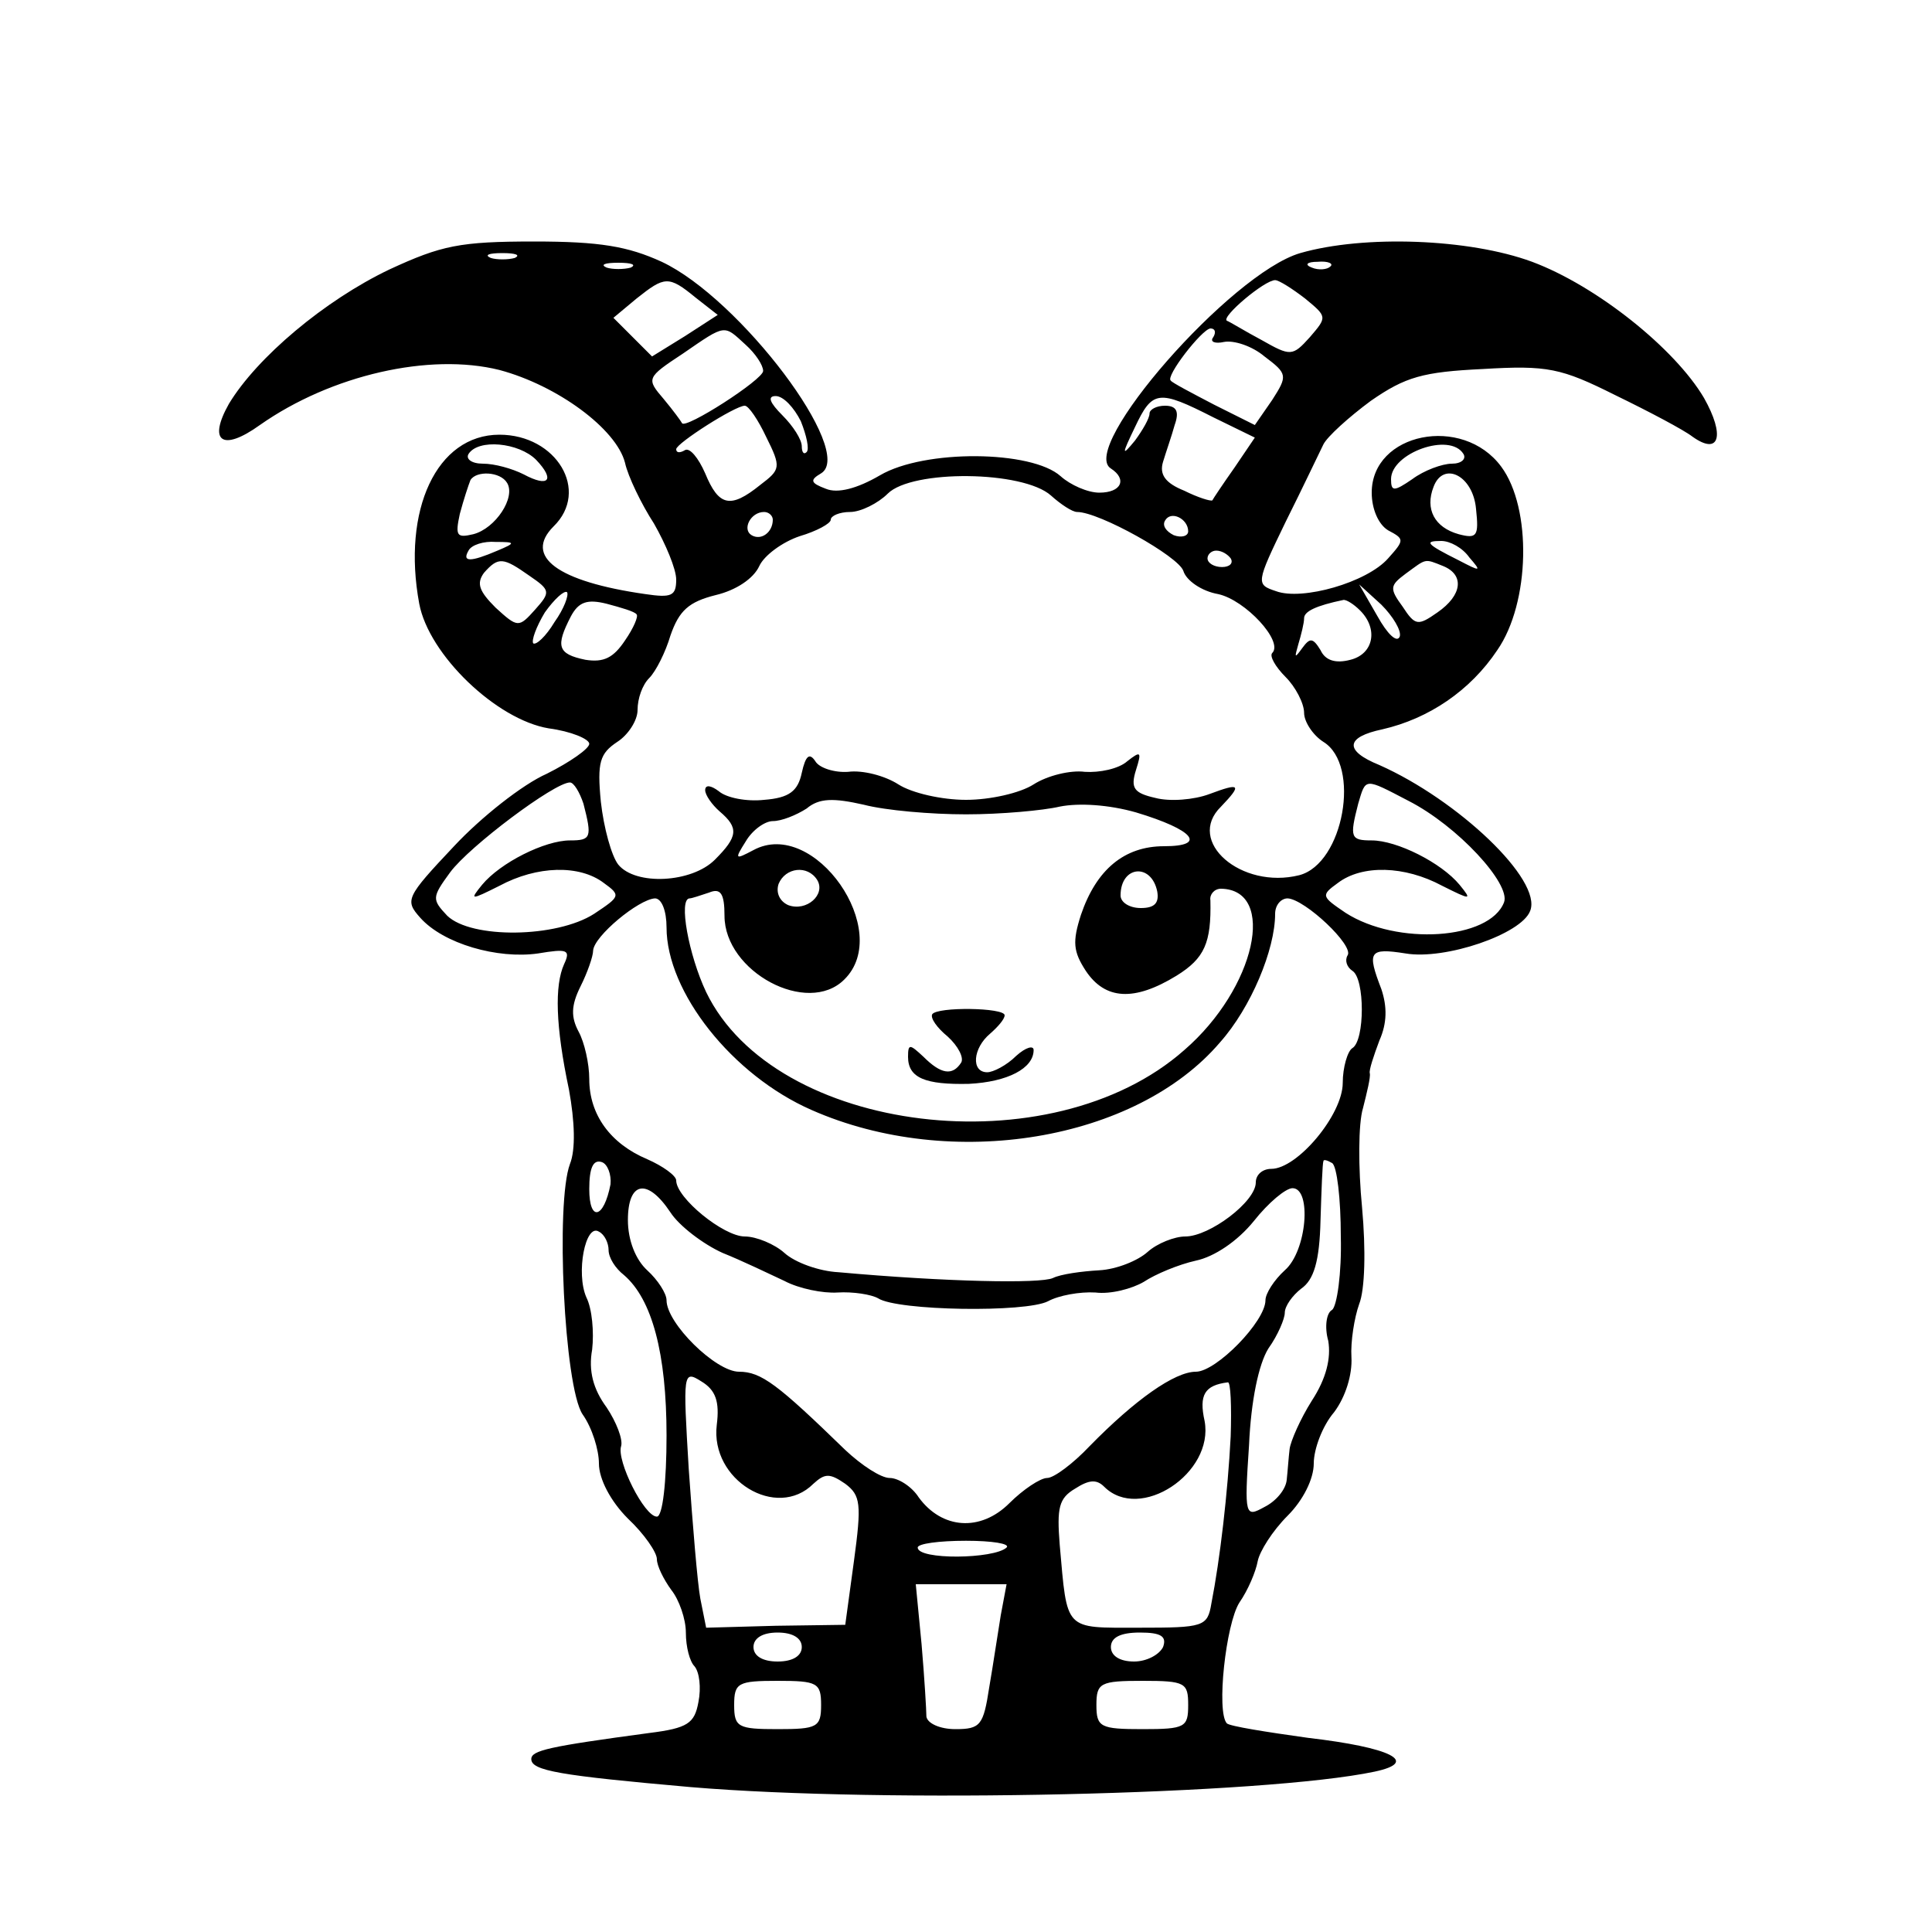 <?xml version="1.0" standalone="no"?>
<!DOCTYPE svg PUBLIC "-//W3C//DTD SVG 20010904//EN"
 "http://www.w3.org/TR/2001/REC-SVG-20010904/DTD/svg10.dtd">
<svg version="1.0" xmlns="http://www.w3.org/2000/svg"
 width="200pt" height="200pt" viewBox="0 0 200 200"
 preserveAspectRatio="xMidYMid meet">

<g transform="translate(0,200) scale(0.1,-0.1)"
fill="#000000" stroke="none">
<path d="M403 1721 c-67 -32 -137 -91 -166 -139 -22 -39 -7 -50 32 -22 74 52
176 75 248 57 60 -16 121 -61 130 -96 3 -14 17 -43 30 -63 12 -21 23 -47 23
-58 0 -17 -5 -19 -32 -15 -91 13 -126 39 -95 70 38 37 3 95 -56 95 -65 0 -101
-78 -83 -175 10 -53 80 -120 134 -129 23 -3 42 -11 42 -16 0 -5 -20 -19 -44
-31 -25 -11 -68 -45 -96 -75 -50 -53 -51 -56 -35 -74 24 -27 80 -43 122 -37
30 5 34 4 27 -11 -10 -22 -9 -64 5 -130 6 -33 7 -62 1 -77 -15 -40 -6 -230 13
-259 10 -14 17 -37 17 -51 0 -16 12 -39 30 -57 17 -16 30 -35 30 -42 0 -7 7
-21 15 -32 8 -10 15 -30 15 -44 0 -15 4 -30 9 -35 5 -6 7 -22 4 -37 -4 -22
-11 -27 -51 -32 -104 -14 -122 -18 -122 -27 0 -12 29 -17 165 -29 202 -17 594
-8 708 16 47 10 17 25 -69 35 -43 6 -81 12 -84 15 -11 12 -1 103 13 125 9 13
17 32 19 43 2 10 15 31 31 47 16 16 27 38 27 54 0 15 9 39 21 53 12 16 19 39
18 57 -1 16 3 41 8 55 6 15 7 56 3 100 -4 41 -4 87 1 103 4 16 8 32 7 36 -1 3
4 18 10 34 8 18 8 35 2 53 -15 39 -13 43 25 37 41 -7 120 20 129 44 13 32 -75
115 -156 151 -37 15 -35 29 3 37 48 11 91 40 119 82 34 49 36 147 4 190 -40
54 -134 35 -134 -27 0 -17 7 -33 17 -39 17 -9 17 -10 0 -29 -22 -25 -89 -44
-116 -34 -21 7 -21 8 10 72 18 36 35 72 39 80 4 8 26 28 49 45 36 25 54 30
116 33 67 4 81 1 137 -27 35 -17 71 -36 80 -43 28 -20 34 1 12 40 -30 51 -111
116 -178 141 -65 24 -174 28 -240 9 -72 -21 -230 -202 -196 -223 17 -11 11
-25 -12 -25 -12 0 -30 8 -40 17 -30 27 -141 28 -187 1 -24 -14 -44 -19 -56
-14 -16 6 -17 9 -5 16 36 22 -84 181 -165 219 -35 16 -64 21 -132 21 -77 0
-96 -4 -150 -29z m130 12 c-7 -2 -19 -2 -25 0 -7 3 -2 5 12 5 14 0 19 -2 13
-5z m120 -10 c-7 -2 -19 -2 -25 0 -7 3 -2 5 12 5 14 0 19 -2 13 -5z m724 1
c-3 -3 -12 -4 -19 -1 -8 3 -5 6 6 6 11 1 17 -2 13 -5z m-657 -32 l23 -18 -34
-22 -34 -21 -20 20 -20 20 24 20 c29 23 33 24 61 1z m631 -1 c23 -19 23 -19 5
-40 -18 -20 -20 -20 -50 -3 -17 9 -33 19 -36 20 -6 4 39 42 50 42 4 0 18 -9
31 -19z m-579 -48 c10 -9 18 -21 18 -27 0 -9 -81 -61 -84 -54 -1 2 -9 13 -19
25 -18 21 -18 22 20 47 45 31 42 30 65 9z m484 8 c-4 -5 2 -7 11 -5 10 2 29
-4 42 -15 24 -18 24 -20 8 -45 l-18 -26 -42 21 c-23 12 -44 23 -45 25 -6 4 32
53 41 54 5 0 6 -4 3 -9z m-427 -87 c6 -15 9 -29 6 -32 -3 -3 -5 0 -5 6 0 7 -9
21 -20 32 -13 13 -16 20 -7 20 8 0 19 -12 26 -26z m427 4 l43 -21 -21 -31
c-12 -17 -22 -32 -23 -34 -2 -1 -15 3 -29 10 -20 8 -26 17 -22 30 3 10 9 27
12 38 5 14 2 20 -10 20 -9 0 -16 -4 -16 -8 0 -5 -7 -17 -15 -28 -14 -17 -14
-15 0 14 18 38 24 39 81 10z m-463 -20 c16 -32 15 -34 -6 -50 -31 -25 -43 -22
-57 12 -7 16 -16 27 -21 24 -5 -3 -9 -3 -9 1 0 6 61 45 71 45 4 0 14 -15 22
-32z m-238 -24 c20 -21 13 -29 -13 -15 -12 6 -30 11 -42 11 -12 0 -18 5 -15
10 10 16 52 12 70 -6z m960 6 c3 -5 -2 -10 -12 -10 -10 0 -29 -7 -41 -16 -19
-13 -22 -13 -22 0 0 27 61 49 75 26z m-990 -30 c9 -15 -12 -47 -35 -53 -17 -4
-19 -2 -14 21 4 15 9 30 11 35 6 10 31 9 38 -3z m563 -13 c10 -9 22 -17 27
-17 23 0 105 -46 110 -61 3 -10 19 -21 36 -24 28 -6 68 -49 56 -61 -3 -3 3
-14 14 -25 10 -10 19 -27 19 -37 0 -9 9 -23 20 -30 39 -24 21 -126 -25 -138
-60 -15 -118 35 -81 71 22 23 20 25 -12 13 -16 -6 -41 -8 -56 -4 -22 5 -26 10
-20 29 6 19 5 20 -9 9 -9 -8 -29 -12 -44 -11 -15 2 -39 -4 -53 -13 -14 -9 -45
-16 -70 -16 -25 0 -56 7 -70 16 -14 9 -37 15 -52 13 -14 -1 -30 4 -34 11 -6 9
-10 6 -14 -12 -4 -19 -13 -26 -39 -28 -18 -2 -39 2 -47 9 -8 6 -14 7 -14 1 0
-5 7 -15 15 -22 20 -17 19 -26 -5 -50 -24 -24 -82 -27 -100 -5 -7 9 -15 38
-18 65 -4 41 -1 50 17 62 11 7 21 22 21 33 0 12 5 26 12 33 7 7 17 27 22 44 9
26 19 35 47 42 21 5 39 17 45 30 5 11 24 25 42 31 17 5 32 13 32 17 0 4 9 8
20 8 11 0 29 9 39 19 25 25 140 24 169 -2z m440 -14 c3 -28 1 -31 -18 -26 -25
7 -35 26 -26 49 10 27 41 12 44 -23z m-728 -11 c0 -13 -12 -22 -22 -16 -10 6
-1 24 13 24 5 0 9 -4 9 -8z m430 -12 c0 -5 -7 -7 -15 -4 -8 4 -12 10 -9 15 6
11 24 2 24 -11z m-715 -20 c-28 -12 -37 -12 -30 0 3 6 16 10 28 9 21 0 21 -1
2 -9z m1006 -7 c13 -15 12 -15 -11 -3 -34 17 -36 20 -18 20 9 0 22 -7 29 -17z
m-247 -1 c3 -5 -1 -9 -9 -9 -8 0 -15 4 -15 9 0 4 4 8 9 8 6 0 12 -4 15 -8z
m-726 -18 c22 -15 22 -17 6 -35 -17 -19 -18 -19 -41 2 -17 17 -20 25 -12 36
15 17 20 16 47 -3z m946 10 c22 -9 20 -30 -6 -48 -20 -14 -23 -14 -36 6 -14
19 -13 22 3 34 22 16 19 16 39 8z m-920 -58 c-9 -15 -19 -24 -22 -22 -2 3 3
17 12 32 10 14 20 23 23 21 2 -3 -3 -17 -13 -31z m875 -15 c-3 -7 -13 3 -23
21 l-19 33 23 -21 c12 -12 21 -27 19 -33z m-790 23 c2 -2 -3 -14 -12 -27 -12
-18 -22 -23 -41 -20 -29 6 -31 14 -15 45 8 15 17 18 37 13 15 -4 29 -8 31 -11z
m749 4 c19 -19 14 -45 -10 -51 -15 -4 -26 -1 -31 10 -8 13 -11 13 -19 2 -8
-11 -8 -10 -4 4 3 10 6 22 6 27 0 7 12 13 41 19 3 0 10 -4 17 -11z m-804 -200
c9 -35 8 -38 -14 -38 -26 0 -72 -23 -91 -46 -13 -16 -12 -16 18 -1 39 21 83
22 108 3 18 -13 17 -14 -10 -32 -39 -25 -127 -26 -152 -2 -16 17 -16 19 3 45
20 27 108 93 124 93 4 0 10 -10 14 -22z m854 3 c51 -26 106 -86 99 -105 -15
-39 -111 -45 -164 -11 -25 17 -26 18 -8 31 25 19 69 18 108 -3 30 -15 31 -15
18 1 -19 23 -65 46 -91 46 -22 0 -23 3 -14 38 8 27 6 27 52 3z m-458 -14 c36
0 80 4 97 8 20 4 51 2 79 -6 60 -18 74 -35 29 -35 -41 0 -70 -24 -86 -71 -9
-28 -8 -38 5 -58 20 -30 50 -32 94 -5 29 18 36 34 35 78 -1 6 4 12 11 12 58
-1 36 -103 -38 -167 -138 -122 -424 -87 -495 60 -18 38 -29 97 -17 97 2 0 11
3 20 6 12 5 16 -1 16 -24 0 -58 86 -104 124 -66 51 50 -31 168 -94 134 -19
-10 -20 -10 -8 9 7 12 20 21 28 21 9 0 24 6 35 13 13 11 28 11 59 4 23 -6 70
-10 106 -10z m-154 -68 c9 -15 -11 -33 -30 -26 -9 4 -13 13 -10 22 7 17 30 20
40 4z m352 -12 c2 -12 -3 -17 -17 -17 -12 0 -21 6 -21 13 0 31 32 34 38 4z
m-508 -37 c0 -67 68 -153 150 -189 145 -64 336 -32 423 70 32 36 57 96 57 133
0 9 6 16 13 16 18 -1 69 -49 62 -59 -3 -5 -1 -12 5 -16 13 -8 13 -72 0 -80 -5
-3 -10 -20 -10 -36 0 -33 -47 -89 -74 -89 -9 0 -16 -6 -16 -14 0 -20 -48 -56
-73 -56 -11 0 -29 -7 -39 -16 -10 -9 -32 -18 -50 -19 -18 -1 -40 -4 -48 -8
-13 -6 -111 -4 -222 6 -20 1 -45 10 -56 20 -10 9 -29 17 -41 17 -22 0 -71 40
-71 58 0 5 -14 15 -30 22 -38 16 -60 46 -60 83 0 16 -5 38 -11 49 -8 15 -8 27
2 47 7 14 13 31 13 37 1 15 47 53 64 54 7 0 12 -13 12 -30z m-58 -266 c-7 -36
-22 -39 -22 -5 0 22 4 31 13 28 6 -2 10 -13 9 -23z m756 -54 c1 -38 -4 -72 -9
-76 -6 -3 -8 -18 -4 -32 3 -18 -2 -39 -17 -62 -12 -19 -22 -42 -23 -50 -1 -8
-2 -23 -3 -32 -1 -10 -11 -22 -23 -28 -20 -11 -21 -10 -16 64 2 46 10 84 20
100 10 14 17 31 17 37 0 7 8 18 17 25 13 9 19 28 20 71 1 32 2 59 3 61 0 2 4
1 9 -2 5 -3 9 -37 9 -76z m-694 25 c9 -14 34 -33 54 -42 20 -8 49 -22 64 -29
15 -8 40 -13 55 -12 16 1 35 -2 42 -6 20 -13 153 -15 176 -3 11 6 33 10 49 9
16 -2 38 4 50 11 12 8 36 18 54 22 19 4 43 20 60 41 15 19 33 34 40 34 20 0
15 -65 -8 -85 -11 -10 -20 -24 -20 -31 0 -22 -51 -74 -72 -74 -22 0 -63 -29
-110 -77 -17 -18 -37 -33 -44 -33 -7 0 -25 -12 -39 -26 -30 -30 -70 -27 -94 6
-7 11 -21 20 -30 20 -9 0 -29 13 -46 29 -70 68 -87 81 -110 81 -24 0 -75 50
-75 74 0 7 -9 21 -20 31 -12 11 -20 31 -20 52 0 40 20 44 44 8z m-64 -39 c0
-8 7 -19 16 -26 29 -25 44 -81 44 -166 0 -48 -4 -84 -10 -84 -13 0 -42 58 -37
73 2 7 -5 25 -15 40 -14 19 -19 38 -15 60 2 18 0 42 -6 54 -11 25 -1 77 13 68
6 -3 10 -12 10 -19z m112 -181 c-7 -57 62 -99 100 -61 12 11 17 11 33 0 16
-12 17 -21 9 -80 l-9 -66 -72 -1 -72 -2 -6 30 c-3 16 -8 77 -12 134 -6 100 -6
103 13 91 15 -9 19 -21 16 -45z m532 -12 c-3 -58 -11 -127 -20 -173 -4 -24 -8
-25 -75 -25 -78 0 -74 -4 -82 86 -3 38 -1 48 16 58 14 9 22 10 30 2 37 -37
114 14 104 68 -6 27 0 37 24 40 3 1 4 -25 3 -56z m-232 -115 c-13 -12 -92 -13
-92 0 0 4 22 7 50 7 27 0 46 -3 42 -7z m-6 -70 c-3 -18 -8 -52 -12 -75 -6 -39
-9 -43 -35 -43 -16 0 -29 6 -30 13 0 6 -2 40 -5 75 l-6 62 47 0 47 0 -6 -32z
m-206 -33 c0 -9 -9 -15 -25 -15 -16 0 -25 6 -25 15 0 9 9 15 25 15 16 0 25 -6
25 -15z m374 0 c-4 -8 -17 -15 -30 -15 -15 0 -24 6 -24 15 0 10 10 15 30 15
22 0 28 -4 24 -15z m-354 -60 c0 -23 -4 -25 -45 -25 -41 0 -45 2 -45 25 0 23
4 25 45 25 41 0 45 -2 45 -25z m380 0 c0 -23 -3 -25 -47 -25 -44 0 -48 2 -48
25 0 23 4 25 48 25 44 0 47 -2 47 -25z"/>
<path d="M965 950 c-2 -4 5 -14 16 -23 11 -10 17 -22 14 -27 -9 -14 -21 -12
-39 6 -14 13 -16 14 -16 0 0 -22 18 -29 63 -28 40 2 67 16 67 35 0 5 -8 3 -18
-6 -10 -10 -24 -17 -30 -17 -17 0 -15 25 3 40 8 7 15 15 15 19 0 8 -70 9 -75
1z"/>
</g>
</svg>
